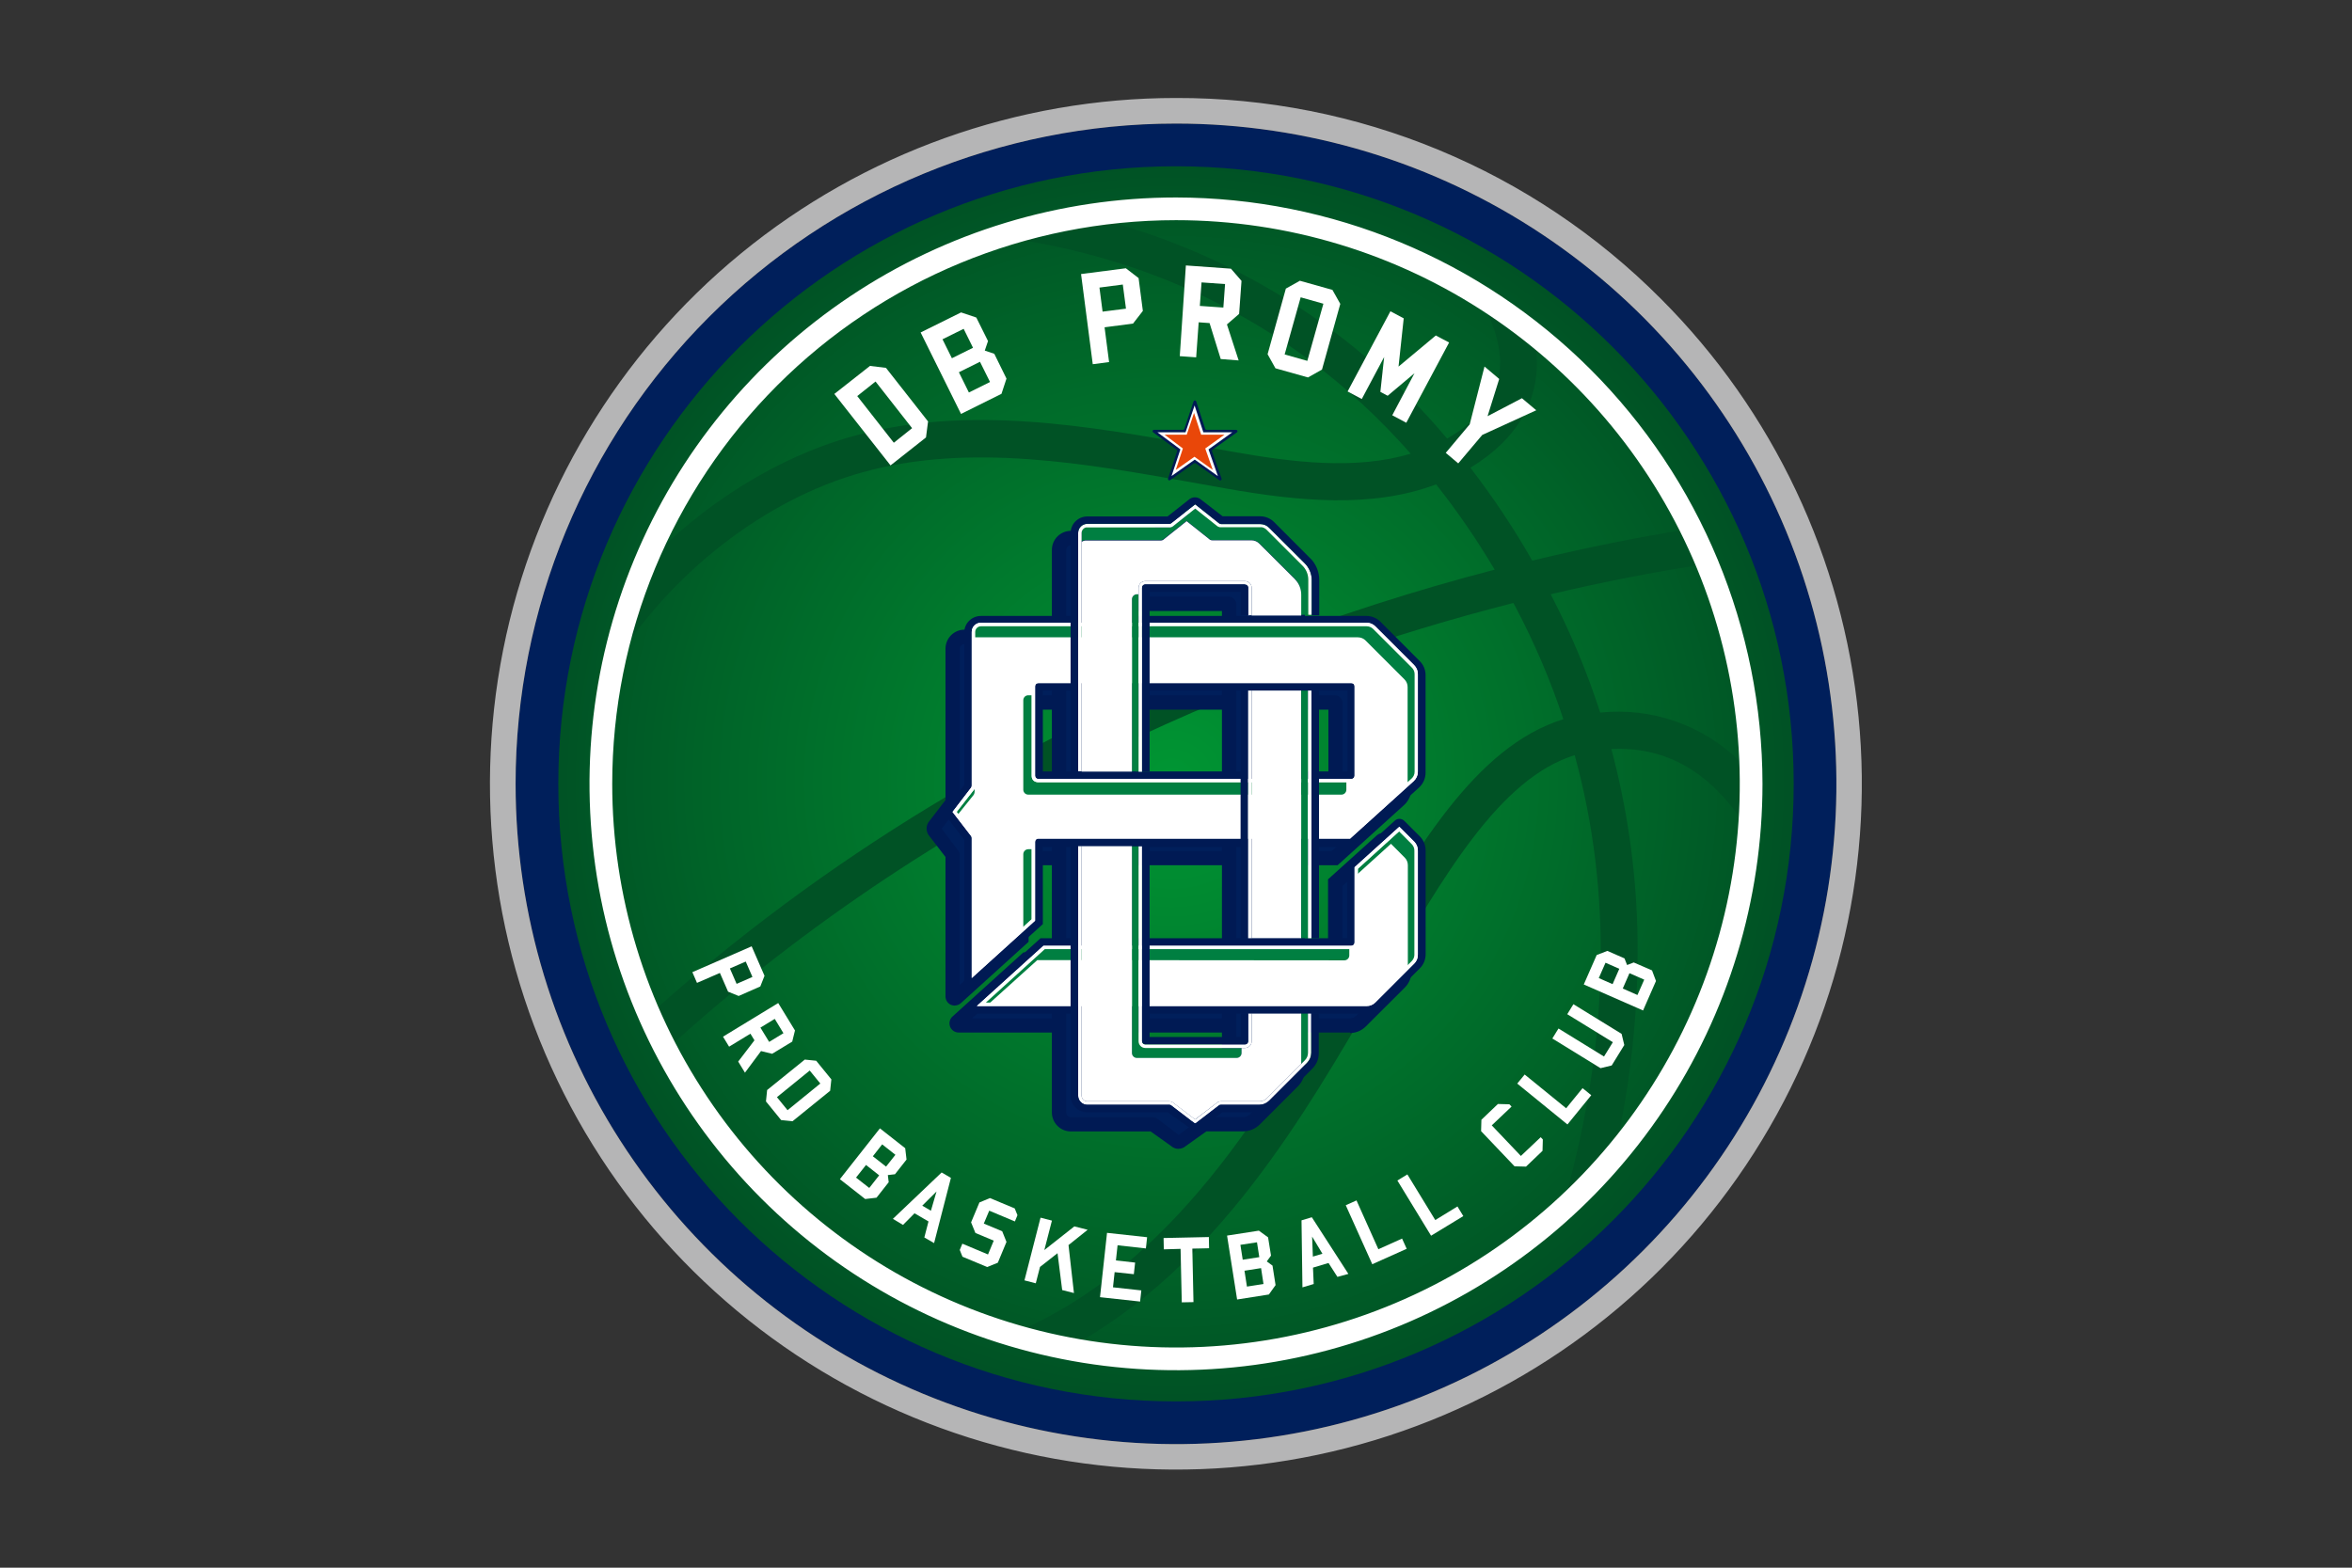 <svg width="120" height="80" viewBox="0 0 120 80" fill="none" xmlns="http://www.w3.org/2000/svg">
<rect x="0" y="0" width="120" height="80" fill="#333333" stroke="none"/>
<g clip-path="url(#clip0_385_1525)">
<path d="M26.306 40C26.306 33.336 28.282 26.821 31.984 21.28C35.687 15.739 40.949 11.421 47.106 8.87C53.263 6.32 60.037 5.653 66.573 6.953C73.109 8.253 79.113 11.462 83.825 16.174C88.538 20.887 91.747 26.89 93.047 33.426C94.347 39.963 93.68 46.737 91.129 52.894C88.579 59.051 84.26 64.313 78.719 68.016C73.178 71.718 66.664 73.694 60 73.694C51.064 73.694 42.493 70.144 36.175 63.825C29.856 57.507 26.306 48.936 26.306 40Z" fill="#001F5B"/>
<path d="M60 6.306C66.664 6.306 73.178 8.282 78.719 11.984C84.26 15.687 88.579 20.949 91.129 27.106C93.68 33.263 94.347 40.038 93.047 46.574C91.747 53.11 88.537 59.113 83.825 63.825C79.113 68.538 73.109 71.747 66.573 73.047C60.037 74.347 53.262 73.68 47.106 71.129C40.949 68.579 35.686 64.261 31.984 58.72C28.282 53.179 26.306 46.664 26.306 40C26.306 31.064 29.855 22.494 36.174 16.175C42.493 9.856 51.064 6.306 60 6.306ZM60 5C51.903 4.999 44.057 7.805 37.797 12.94C31.538 18.075 27.252 25.222 25.671 33.162C24.09 41.103 25.311 49.346 29.126 56.487C32.941 63.628 39.114 69.226 46.593 72.326C54.072 75.427 62.395 75.838 70.144 73.49C77.892 71.142 84.587 66.18 89.087 59.449C93.587 52.719 95.615 44.636 94.824 36.578C94.033 28.521 90.473 20.987 84.75 15.259C81.508 11.998 77.651 9.411 73.403 7.65C69.154 5.889 64.599 4.988 60 5Z" fill="#B5B5B6"/>
<path d="M60 71.515C77.405 71.515 91.515 57.405 91.515 40C91.515 22.595 77.405 8.485 60 8.485C42.595 8.485 28.485 22.595 28.485 40C28.485 57.405 42.595 71.515 60 71.515Z" fill="url(#paint0_radial_385_1525)"/>
<path d="M88.736 38.822C87.806 37.917 86.689 37.228 85.464 36.803C84.238 36.378 82.934 36.228 81.644 36.363C80.972 34.283 80.127 32.263 79.117 30.325C81.964 29.654 84.464 29.187 86.507 28.864C86.251 28.259 85.976 27.663 85.68 27.076C83.653 27.412 81.106 27.9 78.178 28.609C77.234 26.96 76.179 25.376 75.022 23.868C75.296 23.702 75.56 23.523 75.815 23.33C77.267 22.242 78.66 20.486 78.377 17.846C77.582 17.174 76.752 16.545 75.89 15.962C77.043 18.471 76.657 20.336 74.69 21.816C74.416 22.022 74.129 22.21 73.832 22.379C69.275 16.955 63.16 13.065 56.316 11.237C54.714 11.416 53.129 11.728 51.578 12.169C57.709 13.062 65.487 15.788 71.975 23.15C69.14 24.005 65.888 23.579 62.938 23.06L61.427 22.792C55.52 21.729 49.389 20.632 43.523 22.258C39.649 23.33 35.853 25.724 32.841 28.88C32.141 30.546 31.601 32.275 31.227 34.044C34.165 29.265 39.027 25.469 44.03 24.095C49.48 22.587 55.383 23.644 61.094 24.667L62.608 24.938C66.264 25.581 70.023 25.945 73.272 24.717C74.362 26.1 75.361 27.554 76.26 29.069C72.191 30.129 68.186 31.417 64.262 32.927C52.38 37.504 41.894 43.868 33.061 51.854C33.329 52.458 33.618 53.051 33.922 53.633C48.634 40.168 65.416 33.776 77.214 30.77L77.317 30.962C78.291 32.803 79.11 34.721 79.763 36.699C75.246 38.116 72.212 43.364 68.752 49.355C64.614 56.505 59.928 64.588 51.634 68.08C52.603 68.359 53.585 68.587 54.578 68.764C62.08 64.657 66.473 57.077 70.393 50.303C73.66 44.66 76.511 39.733 80.341 38.536C82.26 45.518 82.107 53.067 79.875 61.078C80.829 60.161 81.719 59.179 82.54 58.141C83.293 54.589 83.628 50.961 83.537 47.331C83.45 44.255 83.006 41.199 82.213 38.225C84.834 38.094 86.985 39.232 88.742 41.676C88.77 41.163 88.782 40.647 88.782 40.121C88.782 39.683 88.782 39.248 88.751 38.816" fill="#005225"/>
<path d="M47.244 22.323L45.435 23.75L42.568 20.103L44.387 18.673L45.202 18.772L47.35 21.508L47.244 22.323ZM44.67 19.469L43.737 20.212L45.603 22.593L46.535 21.85L44.67 19.469Z" fill="white"/>
<path d="M51.096 20.097L49.032 21.123L46.971 16.966L49.035 15.943L49.812 16.204L50.409 17.404L50.244 17.89L50.729 18.054L51.351 19.32L51.096 20.097ZM49.166 16.78L48.087 17.314L48.566 18.281L49.644 17.747L49.166 16.78ZM49.999 18.462L48.923 18.996L49.433 20.029L50.512 19.494L49.999 18.462Z" fill="white"/>
<path d="M57.808 16.512L56.356 16.702L56.586 18.477L55.753 18.586L55.156 13.985L57.441 13.69L58.091 14.19L58.309 15.866L57.808 16.512ZM57.286 14.52L56.095 14.675L56.254 15.903L57.448 15.751L57.286 14.52Z" fill="white"/>
<path d="M62.282 18.322L61.713 16.487L61.157 16.447L61.029 18.235L60.193 18.175L60.504 13.546L62.804 13.711L63.342 14.333L63.221 16.018L62.599 16.556L63.196 18.393L62.282 18.322ZM62.503 14.495L61.303 14.411L61.216 15.611L62.416 15.695L62.503 14.495Z" fill="white"/>
<path d="M66.734 19.261L65.074 18.794L64.673 18.076L65.605 14.728L66.32 14.327L67.981 14.793L68.382 15.508L67.449 18.859L66.734 19.261ZM67.52 15.499L66.361 15.172L65.543 18.088L66.7 18.415L67.52 15.499Z" fill="white"/>
<path d="M71.749 21.574L71.034 21.191L72.168 19.046L70.8 20.196L70.427 19.997L70.62 18.219L69.479 20.361L68.755 19.976L70.94 15.884L71.618 16.245L71.354 18.707L73.256 17.119L73.934 17.479L71.749 21.574Z" fill="white"/>
<path d="M75.625 22.195L74.4 23.647L73.763 23.109L74.985 21.654L75.74 18.704L76.49 19.338L75.896 21.238L77.649 20.321L78.38 20.936L75.625 22.195Z" fill="white"/>
<path d="M37.147 50.605L36.73 49.65L35.561 50.157L35.325 49.61L38.35 48.291L39.006 49.796L38.791 50.34L37.687 50.825L37.147 50.605ZM38.39 49.855L38.048 49.069L37.24 49.42L37.582 50.207L38.39 49.855Z" fill="white"/>
<path d="M37.663 54.173L38.493 53.088L38.287 52.75L37.199 53.412L36.888 52.902L39.705 51.186L40.56 52.585L40.42 53.154L39.394 53.776L38.828 53.636L38.008 54.739L37.663 54.173ZM39.972 52.725L39.528 51.994L38.797 52.439L39.242 53.169L39.972 52.725Z" fill="white"/>
<path d="M39.854 57.158L39.08 56.207L39.139 55.625L41.061 54.071L41.642 54.13L42.416 55.081L42.354 55.663L40.436 57.217L39.854 57.158ZM41.853 55.293L41.312 54.63L39.64 55.989L40.181 56.654L41.853 55.293Z" fill="white"/>
<path d="M44.142 61.187L42.851 60.174L44.894 57.581L46.184 58.594L46.252 59.173L45.662 59.922L45.298 59.965L45.342 60.329L44.72 61.119L44.142 61.187ZM44.856 59.978L44.185 59.449L43.675 60.093L44.35 60.621L44.856 59.978ZM45.684 58.93L45.009 58.398L44.533 59.005L45.208 59.533L45.684 58.93Z" fill="white"/>
<path d="M47.16 63.149L47.372 62.331L46.66 61.915L46.072 62.508L45.556 62.198L48.043 59.832L48.516 60.108L47.658 63.435L47.16 63.149ZM47.782 60.802L47.054 61.526L47.496 61.784L47.782 60.802Z" fill="white"/>
<path d="M50.369 64.657L49.106 64.131L48.967 63.786L49.1 63.466L50.409 64.016L50.701 63.311L49.766 62.919L49.545 62.378L49.971 61.361L50.508 61.138L51.771 61.666L51.911 62.011L51.78 62.331L50.471 61.781L50.194 62.44L51.133 62.832L51.351 63.376L50.91 64.436L50.369 64.657Z" fill="white"/>
<path d="M54.193 65.832L53.956 63.951L53.061 64.653L52.846 65.487L52.268 65.338L53.089 62.138L53.67 62.288L53.282 63.792L54.814 62.583L55.492 62.757L54.516 63.537L54.793 65.984L54.193 65.832Z" fill="white"/>
<path d="M56.123 66.196L56.481 62.913L58.526 63.136L58.464 63.709L57.019 63.547L56.935 64.321L57.914 64.43L57.849 65.023L56.869 64.918L56.785 65.692L58.231 65.85L58.169 66.419L56.123 66.196Z" fill="white"/>
<path d="M61.688 63.699L60.833 63.718L60.892 66.448L60.295 66.46L60.233 63.73L59.378 63.755L59.366 63.177L61.676 63.127L61.688 63.699Z" fill="white"/>
<path d="M64.738 66.059L63.118 66.314L62.605 63.053L64.228 62.801L64.698 63.143L64.847 64.075L64.632 64.371L64.924 64.585L65.08 65.58L64.738 66.059ZM64.132 63.395L63.286 63.525L63.404 64.284L64.25 64.153L64.132 63.395ZM64.34 64.713L63.494 64.846L63.619 65.655L64.464 65.524L64.34 64.713Z" fill="white"/>
<path d="M68.236 65.16L67.782 64.451L66.989 64.688L67.026 65.524L66.451 65.695L66.404 62.275L66.93 62.117L68.795 65.008L68.236 65.16ZM66.945 63.105L66.983 64.125L67.471 63.979L66.945 63.105Z" fill="white"/>
<path d="M70.014 64.514L68.661 61.504L69.209 61.258L70.325 63.749L71.534 63.205L71.77 63.727L70.014 64.514Z" fill="white"/>
<path d="M73.014 63.059L71.295 60.242L71.805 59.931L73.228 62.26L74.36 61.566L74.659 62.058L73.014 63.059Z" fill="white"/>
<path d="M78.7 58.728L77.858 59.533L77.273 59.518L75.566 57.724L75.582 57.142L76.424 56.337L77.009 56.353L77.121 56.468L76.11 57.428L77.596 58.989L78.607 58.032L78.716 58.147L78.7 58.728Z" fill="white"/>
<path d="M79.972 57.382L77.41 55.296L77.789 54.833L79.906 56.555L80.743 55.529L81.187 55.889L79.972 57.382Z" fill="white"/>
<path d="M82.872 53.328L82.229 54.372L81.66 54.509L79.201 52.995L79.515 52.485L81.837 53.915L82.288 53.185L79.962 51.755L80.276 51.245L82.735 52.759L82.872 53.328Z" fill="white"/>
<path d="M84.489 50.06L83.83 51.565L80.805 50.238L81.464 48.736L82.008 48.525L82.882 48.907L83.015 49.246L83.354 49.115L84.287 49.52L84.489 50.06ZM81.915 49.128L81.57 49.911L82.275 50.222L82.617 49.439L81.915 49.128ZM83.136 49.663L82.794 50.446L83.544 50.776L83.889 49.992L83.136 49.663Z" fill="white"/>
<path d="M60 11.236C65.689 11.236 71.25 12.924 75.98 16.084C80.71 19.245 84.397 23.737 86.574 28.993C88.751 34.249 89.321 40.032 88.211 45.612C87.101 51.191 84.362 56.316 80.339 60.339C76.316 64.362 71.191 67.101 65.612 68.211C60.032 69.321 54.248 68.751 48.993 66.574C43.737 64.397 39.245 60.71 36.084 55.98C32.923 51.25 31.236 45.689 31.236 40C31.236 32.371 34.267 25.055 39.661 19.661C45.055 14.267 52.371 11.236 60 11.236ZM60 10.077C54.082 10.077 48.296 11.832 43.376 15.12C38.455 18.408 34.619 23.081 32.355 28.549C30.09 34.017 29.497 40.033 30.652 45.838C31.806 51.642 34.656 56.974 38.841 61.159C43.026 65.344 48.358 68.194 54.162 69.348C59.967 70.503 65.983 69.91 71.451 67.645C76.919 65.381 81.592 61.545 84.88 56.624C88.168 51.704 89.923 45.918 89.923 40C89.914 32.067 86.759 24.461 81.149 18.851C75.539 13.242 67.933 10.086 60 10.077Z" fill="white"/>
<path d="M68.882 32.483H49.212C49.047 32.483 48.889 32.548 48.773 32.665C48.656 32.782 48.59 32.94 48.59 33.105V40.948L47.701 42.105C47.678 42.128 47.659 42.156 47.646 42.187C47.633 42.217 47.627 42.25 47.627 42.284C47.627 42.317 47.633 42.35 47.646 42.38C47.659 42.411 47.678 42.439 47.701 42.462L48.59 43.619V50.85C48.591 50.874 48.598 50.898 48.612 50.918C48.625 50.938 48.644 50.954 48.666 50.964C48.688 50.974 48.713 50.977 48.737 50.974C48.761 50.97 48.783 50.959 48.802 50.943L52.147 47.915V43.815H68.121L71.413 40.833C71.496 40.758 71.563 40.666 71.608 40.563C71.654 40.46 71.677 40.349 71.677 40.236V35.262C71.677 35.049 71.592 34.844 71.441 34.693L69.46 32.713C69.309 32.562 69.105 32.477 68.891 32.477M68.121 40.448H52.138V35.875H68.111L68.121 40.448Z" fill="#007F41"/>
<path d="M48.705 51.316C48.64 51.316 48.575 51.303 48.516 51.276C48.433 51.239 48.363 51.178 48.314 51.102C48.265 51.026 48.239 50.938 48.239 50.847V43.731L47.431 42.683C47.33 42.574 47.275 42.43 47.275 42.282C47.275 42.133 47.33 41.99 47.431 41.881L48.239 40.83V33.105C48.239 32.846 48.342 32.599 48.524 32.416C48.706 32.234 48.954 32.131 49.212 32.131H68.882C69.033 32.13 69.182 32.16 69.322 32.217C69.461 32.275 69.588 32.36 69.694 32.467L71.674 34.447C71.781 34.554 71.866 34.68 71.924 34.819C71.983 34.959 72.013 35.108 72.013 35.259V40.233C72.013 40.394 71.979 40.553 71.913 40.699C71.848 40.846 71.753 40.977 71.633 41.085L68.245 44.154H52.48V48.061L49.023 51.192C48.937 51.269 48.827 51.312 48.712 51.313M47.993 42.279L48.926 43.494V50.359L51.792 47.76V43.469H67.981L71.173 40.578C71.221 40.535 71.26 40.482 71.286 40.423C71.312 40.364 71.326 40.301 71.326 40.236V35.262C71.325 35.139 71.276 35.022 71.189 34.936L69.209 32.955C69.121 32.87 69.004 32.823 68.882 32.822H49.212C49.175 32.822 49.137 32.829 49.103 32.843C49.068 32.858 49.036 32.879 49.01 32.905C48.983 32.932 48.962 32.963 48.948 32.998C48.934 33.033 48.926 33.07 48.926 33.108V41.063L47.993 42.279ZM68.462 40.783H51.799V35.529H68.462V40.783ZM52.486 40.096H67.775V36.213H52.48L52.486 40.096Z" fill="#001A54"/>
<path d="M48.833 43.616C48.834 43.583 48.827 43.55 48.814 43.519C48.801 43.489 48.782 43.461 48.758 43.438L47.869 42.282L48.758 41.125C48.782 41.102 48.801 41.074 48.814 41.043C48.827 41.012 48.833 40.979 48.833 40.945V33.104C48.833 33.004 48.872 32.908 48.943 32.837C49.013 32.766 49.109 32.726 49.209 32.725H68.882C69.029 32.726 69.169 32.784 69.274 32.887L71.254 34.87C71.306 34.921 71.347 34.982 71.375 35.05C71.403 35.117 71.417 35.189 71.416 35.262V40.236C71.416 40.313 71.401 40.39 71.37 40.461C71.339 40.531 71.293 40.595 71.236 40.647L68.015 43.563H52.138C52.071 43.563 52.007 43.589 51.959 43.636C51.912 43.684 51.886 43.748 51.886 43.815V47.8L48.833 50.564V43.616ZM52.138 35.623C52.071 35.623 52.007 35.649 51.959 35.696C51.912 35.744 51.886 35.808 51.886 35.874V40.441C51.886 40.508 51.912 40.572 51.959 40.62C52.007 40.667 52.071 40.693 52.138 40.693H68.111C68.178 40.693 68.242 40.667 68.289 40.62C68.336 40.572 68.363 40.508 68.363 40.441V35.874C68.363 35.808 68.336 35.744 68.289 35.696C68.242 35.649 68.178 35.623 68.111 35.623H52.138Z" fill="#001F5B"/>
<path d="M48.696 50.875V43.616C48.696 43.601 48.693 43.586 48.687 43.572C48.681 43.558 48.673 43.545 48.662 43.535L47.707 42.291L48.674 41.048C48.685 41.037 48.694 41.025 48.7 41.011C48.706 40.997 48.709 40.982 48.709 40.967V33.105C48.709 32.968 48.763 32.836 48.86 32.739C48.956 32.643 49.088 32.588 49.225 32.588H68.895C69.075 32.591 69.247 32.665 69.373 32.794L71.354 34.774C71.418 34.838 71.469 34.914 71.504 34.998C71.538 35.082 71.556 35.171 71.556 35.262V40.236C71.556 40.333 71.536 40.429 71.497 40.517C71.458 40.605 71.401 40.685 71.329 40.749L68.071 43.7H52.138C52.122 43.699 52.107 43.702 52.093 43.708C52.079 43.713 52.066 43.722 52.055 43.732C52.044 43.743 52.036 43.756 52.031 43.77C52.025 43.784 52.022 43.799 52.023 43.815V47.856L48.696 50.875ZM48.855 43.364C48.923 43.436 48.961 43.532 48.96 43.631V50.269L51.74 47.757V43.815C51.74 43.711 51.781 43.612 51.853 43.539C51.926 43.465 52.025 43.424 52.128 43.423H67.953L71.133 40.547C71.176 40.508 71.21 40.46 71.234 40.406C71.257 40.352 71.27 40.295 71.27 40.236V35.262C71.27 35.152 71.226 35.047 71.148 34.97L69.168 32.989C69.13 32.95 69.084 32.919 69.033 32.897C68.982 32.876 68.928 32.865 68.873 32.865H49.212C49.148 32.865 49.086 32.891 49.041 32.936C48.995 32.982 48.97 33.043 48.97 33.108V40.951C48.97 41.052 48.932 41.148 48.864 41.222L48.043 42.288L48.855 43.364ZM68.102 40.846H52.138C52.035 40.846 51.936 40.805 51.863 40.732C51.79 40.659 51.749 40.56 51.749 40.457V35.874C51.749 35.771 51.79 35.673 51.863 35.6C51.936 35.527 52.035 35.486 52.138 35.486H68.111C68.215 35.486 68.314 35.527 68.387 35.599C68.46 35.672 68.502 35.771 68.503 35.874V40.441C68.502 40.545 68.46 40.644 68.387 40.716C68.314 40.789 68.215 40.83 68.111 40.83M52.138 35.76C52.107 35.76 52.078 35.772 52.056 35.793C52.035 35.815 52.023 35.844 52.023 35.874V40.441C52.023 40.472 52.035 40.501 52.056 40.523C52.078 40.544 52.107 40.556 52.138 40.556H68.111C68.142 40.556 68.171 40.544 68.192 40.523C68.214 40.501 68.226 40.472 68.226 40.441V35.874C68.226 35.844 68.214 35.815 68.192 35.793C68.171 35.772 68.142 35.76 68.111 35.76H52.138Z" fill="#001A54"/>
<path d="M68.111 45.04V48.96H52.34L48.824 52.137C48.805 52.154 48.792 52.177 48.786 52.202C48.781 52.226 48.782 52.252 48.791 52.276C48.8 52.3 48.816 52.32 48.837 52.335C48.858 52.349 48.882 52.357 48.907 52.358H68.882C69.096 52.357 69.3 52.272 69.451 52.122L71.431 50.141C71.507 50.066 71.566 49.977 71.606 49.879C71.647 49.781 71.668 49.675 71.668 49.569V44.259C71.668 44.046 71.582 43.841 71.431 43.69L70.648 42.907C70.625 42.884 70.594 42.871 70.561 42.871C70.528 42.871 70.497 42.884 70.474 42.907L68.111 45.04Z" fill="#007F41"/>
<path d="M68.882 52.691H48.907C48.813 52.69 48.721 52.66 48.643 52.606C48.566 52.552 48.506 52.476 48.473 52.388C48.439 52.3 48.433 52.203 48.455 52.111C48.477 52.019 48.526 51.936 48.597 51.873L52.212 48.602H67.757V44.872L70.244 42.63C70.333 42.549 70.45 42.506 70.57 42.509C70.691 42.512 70.805 42.561 70.891 42.646L71.674 43.432C71.781 43.538 71.866 43.665 71.924 43.804C71.983 43.943 72.013 44.093 72.013 44.244V49.582C72.013 49.733 71.983 49.883 71.925 50.023C71.867 50.163 71.781 50.289 71.674 50.396L69.684 52.38C69.578 52.487 69.452 52.572 69.312 52.629C69.173 52.687 69.024 52.716 68.873 52.715M49.476 52.013H68.885C68.946 52.013 69.006 52.002 69.062 51.979C69.118 51.956 69.169 51.922 69.212 51.879L71.192 49.899C71.279 49.811 71.329 49.693 71.329 49.569V44.259C71.328 44.136 71.279 44.019 71.192 43.933L70.57 43.295L68.475 45.192V49.299H52.473L49.476 52.013Z" fill="#001A54"/>
<path d="M49.234 52.106L52.436 49.206H68.111C68.178 49.206 68.242 49.179 68.289 49.132C68.336 49.084 68.363 49.02 68.363 48.954V45.151L70.555 43.168L71.254 43.867C71.306 43.919 71.347 43.98 71.374 44.047C71.402 44.114 71.416 44.187 71.416 44.259V49.582C71.417 49.654 71.403 49.727 71.375 49.794C71.347 49.861 71.306 49.922 71.254 49.973L69.274 51.954C69.223 52.006 69.162 52.047 69.095 52.076C69.027 52.104 68.955 52.118 68.882 52.118L49.234 52.106Z" fill="#001F5B"/>
<path d="M68.882 52.243H48.88L52.383 49.069H68.111C68.142 49.069 68.171 49.056 68.192 49.035C68.214 49.013 68.226 48.984 68.226 48.954V45.089L70.558 42.978L71.351 43.771C71.415 43.835 71.466 43.911 71.5 43.995C71.535 44.079 71.553 44.169 71.553 44.259V49.582C71.553 49.672 71.535 49.762 71.5 49.846C71.466 49.93 71.415 50.006 71.351 50.07L69.373 52.041C69.309 52.105 69.233 52.156 69.15 52.191C69.066 52.225 68.976 52.243 68.885 52.243M49.594 51.966H68.885C68.94 51.967 68.995 51.956 69.045 51.936C69.096 51.915 69.142 51.884 69.181 51.845L71.161 49.864C71.239 49.787 71.282 49.682 71.282 49.572V44.259C71.282 44.15 71.239 44.044 71.161 43.967L70.539 43.345L68.493 45.211V48.941C68.493 49.044 68.451 49.143 68.378 49.216C68.304 49.289 68.205 49.33 68.102 49.33H52.489L49.594 51.966Z" fill="#001A54"/>
<path d="M64.023 27.667C63.872 27.516 63.667 27.431 63.454 27.431H61.458L60.317 26.529C60.294 26.506 60.266 26.487 60.235 26.474C60.205 26.461 60.172 26.455 60.138 26.455C60.105 26.455 60.072 26.461 60.041 26.474C60.011 26.487 59.983 26.506 59.96 26.529L58.819 27.431H54.64C54.475 27.431 54.317 27.496 54.201 27.613C54.084 27.729 54.019 27.887 54.019 28.052V56.757C54.019 56.922 54.084 57.08 54.201 57.197C54.317 57.313 54.475 57.379 54.64 57.379H58.819L59.96 58.196C60.008 58.242 60.072 58.268 60.138 58.268C60.205 58.268 60.269 58.242 60.317 58.196L61.458 57.379H63.423C63.538 57.379 63.653 57.357 63.76 57.312C63.867 57.268 63.964 57.203 64.045 57.121L65.981 55.187C66.145 55.021 66.238 54.798 66.24 54.565V30.449C66.24 30.27 66.205 30.093 66.137 29.928C66.068 29.762 65.968 29.612 65.842 29.486L64.023 27.667ZM62.683 53.993H57.597V30.835H62.683V53.993Z" fill="#007F41"/>
<path d="M60.137 58.629C59.991 58.629 59.85 58.575 59.742 58.476L58.707 57.739H54.637C54.38 57.739 54.133 57.636 53.951 57.453C53.769 57.271 53.667 57.024 53.667 56.766V28.062C53.667 27.804 53.769 27.557 53.951 27.375C54.133 27.192 54.38 27.09 54.637 27.089H58.697L59.736 26.265C59.848 26.169 59.991 26.117 60.138 26.117C60.286 26.117 60.428 26.169 60.541 26.265L61.579 27.086H63.445C63.595 27.085 63.745 27.115 63.884 27.173C64.023 27.23 64.15 27.315 64.256 27.421L66.075 29.24C66.234 29.398 66.361 29.586 66.447 29.793C66.533 30 66.576 30.222 66.575 30.446V54.575C66.576 54.736 66.544 54.895 66.482 55.044C66.42 55.193 66.329 55.328 66.215 55.442L64.281 57.376C64.167 57.49 64.032 57.581 63.883 57.643C63.734 57.705 63.575 57.736 63.414 57.736H61.548L60.513 58.473C60.404 58.572 60.262 58.627 60.115 58.625M54.637 27.776C54.561 27.776 54.489 27.806 54.435 27.86C54.381 27.913 54.351 27.986 54.351 28.062V56.766C54.351 56.804 54.358 56.841 54.373 56.876C54.387 56.91 54.408 56.942 54.435 56.968C54.462 56.995 54.493 57.016 54.528 57.031C54.562 57.045 54.6 57.052 54.637 57.052H58.927L60.137 57.917L61.349 57.052H63.423C63.493 57.053 63.563 57.039 63.629 57.012C63.694 56.984 63.753 56.944 63.802 56.894L65.739 54.957C65.79 54.908 65.83 54.849 65.857 54.783C65.884 54.718 65.898 54.648 65.898 54.578V30.45C65.897 30.315 65.868 30.181 65.815 30.057C65.762 29.933 65.684 29.822 65.587 29.728L63.777 27.91C63.734 27.867 63.684 27.833 63.627 27.81C63.572 27.787 63.511 27.775 63.451 27.776H61.337L60.134 26.825L58.934 27.776H54.637ZM63.031 54.335H57.249V30.49H63.025L63.031 54.335ZM57.942 53.648H62.344V31.18H57.939L57.942 53.648Z" fill="#001A54"/>
<path d="M58.996 57.217C58.948 57.171 58.885 57.145 58.819 57.145H54.637C54.537 57.145 54.441 57.104 54.371 57.033C54.3 56.962 54.261 56.866 54.261 56.766V28.062C54.261 27.962 54.301 27.866 54.371 27.796C54.442 27.725 54.537 27.686 54.637 27.686H58.819C58.852 27.685 58.886 27.678 58.917 27.665C58.948 27.652 58.976 27.632 58.999 27.608L60.14 26.703L61.278 27.608C61.301 27.633 61.329 27.652 61.36 27.666C61.391 27.679 61.424 27.686 61.458 27.686H63.466C63.539 27.685 63.611 27.699 63.679 27.727C63.746 27.754 63.807 27.795 63.858 27.847L65.677 29.663C65.88 29.874 65.992 30.156 65.988 30.449V54.578C65.988 54.66 65.972 54.742 65.941 54.818C65.909 54.895 65.863 54.964 65.804 55.022L63.867 56.959C63.809 57.018 63.74 57.065 63.664 57.097C63.588 57.129 63.506 57.145 63.423 57.145H61.458C61.392 57.145 61.328 57.171 61.281 57.217L60.137 58.094L58.996 57.217ZM57.597 30.583C57.53 30.583 57.466 30.61 57.419 30.657C57.371 30.704 57.345 30.768 57.345 30.835V53.993C57.345 54.06 57.371 54.124 57.419 54.171C57.466 54.218 57.53 54.245 57.597 54.245H62.683C62.75 54.245 62.814 54.218 62.861 54.171C62.908 54.124 62.935 54.06 62.935 53.993V30.835C62.935 30.768 62.908 30.704 62.861 30.657C62.814 30.61 62.75 30.583 62.683 30.583H57.597Z" fill="#001F5B"/>
<path d="M60.183 58.23H60.137C60.09 58.23 60.09 58.23 58.912 57.326C58.89 57.305 58.861 57.294 58.831 57.295H54.637C54.501 57.294 54.37 57.239 54.274 57.142C54.178 57.046 54.124 56.915 54.124 56.779V28.062C54.124 27.925 54.178 27.795 54.274 27.698C54.37 27.601 54.501 27.547 54.637 27.546H58.819C58.849 27.545 58.878 27.533 58.899 27.512L60.127 26.541L61.371 27.524C61.382 27.535 61.394 27.543 61.408 27.549C61.422 27.555 61.437 27.558 61.452 27.558H63.466C63.557 27.558 63.647 27.576 63.731 27.61C63.814 27.645 63.891 27.696 63.955 27.76L65.773 29.579C65.889 29.695 65.981 29.832 66.043 29.984C66.106 30.136 66.138 30.298 66.137 30.462V54.59C66.138 54.691 66.118 54.791 66.08 54.885C66.041 54.978 65.985 55.063 65.913 55.134L63.967 57.043C63.896 57.115 63.811 57.172 63.718 57.211C63.624 57.25 63.524 57.27 63.423 57.27H61.458C61.443 57.269 61.428 57.272 61.414 57.277C61.401 57.282 61.388 57.291 61.377 57.301L60.183 58.23ZM59.086 57.114L60.137 57.92L61.191 57.114C61.226 57.08 61.268 57.052 61.313 57.033C61.359 57.015 61.408 57.005 61.458 57.006H63.423C63.487 57.006 63.552 56.994 63.611 56.969C63.671 56.944 63.725 56.908 63.771 56.863L65.708 54.926C65.754 54.88 65.79 54.826 65.815 54.766C65.839 54.706 65.852 54.642 65.851 54.578V30.449C65.852 30.322 65.827 30.195 65.778 30.077C65.729 29.959 65.656 29.852 65.565 29.762L63.749 27.944C63.708 27.903 63.66 27.872 63.606 27.851C63.553 27.83 63.496 27.82 63.438 27.822H61.443C61.341 27.822 61.244 27.782 61.172 27.71L60.14 26.887L59.089 27.717C59.017 27.788 58.92 27.828 58.819 27.829H54.637C54.574 27.829 54.513 27.854 54.468 27.899C54.423 27.944 54.398 28.005 54.398 28.068V56.772C54.398 56.836 54.423 56.897 54.468 56.942C54.513 56.987 54.574 57.012 54.637 57.012H58.819C58.918 57.012 59.014 57.051 59.086 57.121M62.683 54.388H57.597C57.493 54.388 57.394 54.347 57.321 54.274C57.248 54.202 57.206 54.103 57.205 53.999V30.835C57.206 30.732 57.248 30.633 57.321 30.56C57.394 30.487 57.493 30.446 57.597 30.446H62.683C62.786 30.446 62.886 30.487 62.959 30.56C63.032 30.633 63.074 30.732 63.075 30.835V53.993C63.074 54.096 63.032 54.195 62.959 54.268C62.886 54.341 62.786 54.382 62.683 54.382M57.597 30.72C57.566 30.72 57.537 30.732 57.516 30.754C57.494 30.775 57.482 30.804 57.482 30.835V53.993C57.482 54.024 57.494 54.053 57.516 54.074C57.537 54.096 57.566 54.108 57.597 54.108H62.683C62.714 54.108 62.743 54.096 62.764 54.074C62.786 54.053 62.798 54.024 62.798 53.993V30.835C62.798 30.804 62.786 30.775 62.764 30.754C62.743 30.732 62.714 30.72 62.683 30.72H57.597Z" fill="#001A54"/>
<path d="M69.718 31.615H50.045C49.88 31.615 49.722 31.681 49.606 31.797C49.489 31.914 49.423 32.072 49.423 32.237V40.081L48.544 41.247C48.52 41.27 48.501 41.298 48.489 41.328C48.476 41.359 48.469 41.392 48.469 41.425C48.469 41.459 48.476 41.492 48.489 41.522C48.501 41.553 48.52 41.581 48.544 41.604L49.433 42.761V49.992C49.432 50.016 49.439 50.04 49.452 50.06C49.465 50.081 49.484 50.097 49.506 50.107C49.529 50.117 49.553 50.12 49.577 50.116C49.601 50.112 49.623 50.102 49.641 50.085L52.989 47.057V42.96H68.963L72.255 39.981C72.338 39.905 72.405 39.812 72.45 39.709C72.496 39.606 72.519 39.494 72.519 39.381V34.407C72.52 34.301 72.499 34.196 72.458 34.097C72.418 33.999 72.358 33.91 72.283 33.835L70.287 31.861C70.136 31.711 69.932 31.626 69.718 31.625M68.947 39.596H52.974V35.02H68.947V39.596Z" fill="#008F43"/>
<path d="M49.542 50.34C49.494 50.34 49.446 50.331 49.402 50.312C49.341 50.286 49.289 50.242 49.252 50.187C49.215 50.132 49.195 50.068 49.194 50.001V42.851L48.357 41.766C48.279 41.681 48.233 41.571 48.23 41.455C48.233 41.339 48.278 41.229 48.357 41.144L49.194 40.056V32.284C49.194 32.058 49.283 31.841 49.443 31.681C49.603 31.522 49.819 31.432 50.045 31.432H69.718C69.854 31.433 69.989 31.46 70.114 31.514C70.239 31.567 70.352 31.645 70.446 31.743L72.423 33.723C72.521 33.817 72.599 33.93 72.653 34.055C72.706 34.18 72.734 34.315 72.734 34.451V39.425C72.734 39.569 72.705 39.711 72.647 39.843C72.589 39.974 72.504 40.093 72.398 40.19L69.044 43.224H53.207V47.157L49.787 50.25C49.723 50.308 49.64 50.34 49.554 50.34M50.058 31.839C49.95 31.839 49.846 31.882 49.77 31.958C49.693 32.035 49.651 32.138 49.651 32.246V40.168L48.696 41.411C48.695 41.415 48.694 41.419 48.694 41.422C48.694 41.426 48.695 41.43 48.696 41.433C48.695 41.436 48.694 41.439 48.694 41.443C48.694 41.446 48.695 41.449 48.696 41.452L48.715 41.474L49.647 42.692V49.784L52.756 46.967V42.742H68.87L72.097 39.823C72.157 39.767 72.205 39.7 72.238 39.625C72.272 39.55 72.289 39.469 72.29 39.388V34.413C72.29 34.337 72.275 34.261 72.245 34.19C72.216 34.119 72.173 34.054 72.118 34L70.138 32.02C70.028 31.91 69.88 31.849 69.725 31.849L50.058 31.839ZM69.184 39.81H52.75V34.796H69.171L69.184 39.81ZM53.207 39.366H68.752V35.24H53.207V39.366Z" fill="#001A54"/>
<path d="M49.579 49.908V42.758C49.579 42.736 49.575 42.715 49.567 42.695C49.559 42.676 49.547 42.658 49.532 42.643L48.6 41.433L49.532 40.215C49.563 40.183 49.58 40.14 49.579 40.096V32.246C49.579 32.123 49.628 32.004 49.716 31.917C49.803 31.829 49.922 31.78 50.045 31.78H69.718C69.803 31.779 69.886 31.795 69.965 31.827C70.043 31.859 70.113 31.906 70.172 31.967L72.153 33.947C72.213 34.007 72.26 34.078 72.292 34.157C72.324 34.235 72.34 34.319 72.339 34.404V39.378C72.34 39.468 72.322 39.557 72.286 39.64C72.25 39.722 72.197 39.796 72.131 39.857L68.885 42.792H52.974C52.93 42.792 52.888 42.809 52.857 42.84C52.827 42.871 52.809 42.913 52.809 42.957V46.983L49.579 49.908ZM49.663 42.525C49.723 42.589 49.756 42.673 49.756 42.761V49.51L52.632 46.908V42.96C52.632 42.869 52.668 42.782 52.732 42.718C52.796 42.654 52.883 42.618 52.974 42.618H68.829L72.022 39.727C72.07 39.683 72.109 39.63 72.135 39.57C72.161 39.511 72.175 39.446 72.174 39.381V34.407C72.175 34.346 72.163 34.286 72.141 34.229C72.118 34.172 72.084 34.121 72.041 34.078L70.06 32.097C69.973 32.01 69.854 31.961 69.731 31.96H50.045C49.969 31.96 49.895 31.991 49.841 32.045C49.787 32.099 49.756 32.173 49.756 32.25V40.093C49.757 40.181 49.723 40.266 49.663 40.33L48.817 41.43L49.663 42.525ZM68.938 39.928H52.974C52.883 39.928 52.796 39.892 52.732 39.828C52.668 39.764 52.632 39.677 52.632 39.587V35.02C52.632 34.929 52.668 34.842 52.732 34.778C52.796 34.714 52.883 34.678 52.974 34.678H68.947C68.992 34.678 69.037 34.687 69.078 34.704C69.12 34.721 69.157 34.746 69.189 34.778C69.221 34.809 69.246 34.847 69.263 34.889C69.281 34.93 69.289 34.975 69.289 35.02V39.587C69.289 39.632 69.281 39.676 69.263 39.717C69.246 39.759 69.221 39.797 69.189 39.828C69.157 39.86 69.12 39.885 69.078 39.903C69.037 39.92 68.992 39.928 68.947 39.928M52.974 34.858C52.952 34.858 52.931 34.861 52.911 34.869C52.891 34.877 52.873 34.889 52.858 34.904C52.842 34.919 52.83 34.937 52.822 34.957C52.813 34.977 52.809 34.998 52.809 35.02V39.587C52.809 39.63 52.827 39.672 52.857 39.703C52.888 39.734 52.93 39.751 52.974 39.751H68.947C68.991 39.751 69.033 39.734 69.064 39.703C69.095 39.672 69.112 39.63 69.112 39.587V35.02C69.112 34.998 69.108 34.977 69.1 34.957C69.091 34.937 69.079 34.919 69.064 34.904C69.048 34.889 69.03 34.877 69.01 34.869C68.99 34.861 68.969 34.858 68.947 34.858H52.974Z" fill="white"/>
<path d="M68.947 44.185V48.099H53.176L49.66 51.282C49.641 51.3 49.628 51.322 49.623 51.347C49.617 51.371 49.618 51.397 49.627 51.421C49.636 51.445 49.652 51.465 49.673 51.48C49.694 51.494 49.718 51.502 49.744 51.503H69.718C69.932 51.501 70.136 51.417 70.287 51.267L72.268 49.286C72.419 49.136 72.504 48.931 72.504 48.717V43.407C72.504 43.301 72.483 43.196 72.443 43.098C72.402 43 72.343 42.91 72.268 42.835L71.484 42.052C71.461 42.03 71.43 42.018 71.397 42.018C71.365 42.018 71.334 42.03 71.31 42.052L68.947 44.185Z" fill="#008F43"/>
<path d="M69.718 51.724H49.744C49.673 51.724 49.605 51.702 49.547 51.662C49.489 51.623 49.445 51.566 49.419 51.501C49.394 51.435 49.389 51.363 49.406 51.295C49.422 51.227 49.459 51.165 49.511 51.117L53.089 47.878H68.727V44.085L71.161 41.881C71.226 41.82 71.311 41.786 71.4 41.786C71.489 41.786 71.575 41.82 71.64 41.881L72.426 42.667C72.524 42.762 72.602 42.875 72.655 43C72.709 43.125 72.736 43.259 72.737 43.395V48.705C72.736 48.84 72.708 48.974 72.655 49.099C72.601 49.223 72.524 49.335 72.426 49.429L70.446 51.41C70.352 51.507 70.239 51.585 70.114 51.639C69.989 51.692 69.854 51.72 69.718 51.721M49.992 51.276H69.718C69.795 51.276 69.871 51.262 69.942 51.232C70.013 51.203 70.078 51.16 70.132 51.105L72.112 49.125C72.166 49.071 72.209 49.007 72.239 48.937C72.268 48.866 72.283 48.791 72.283 48.714V43.407C72.284 43.331 72.269 43.255 72.239 43.184C72.21 43.113 72.167 43.048 72.112 42.994L71.391 42.273L69.171 44.297V48.338H53.26L49.992 51.276Z" fill="#001A54"/>
<path d="M49.669 42.761C49.669 42.728 49.662 42.695 49.65 42.665C49.637 42.634 49.618 42.607 49.594 42.584L48.705 41.427L49.594 40.27C49.642 40.222 49.669 40.158 49.669 40.09V32.246C49.669 32.146 49.709 32.05 49.779 31.979C49.85 31.908 49.945 31.868 50.045 31.867H69.718C69.791 31.867 69.864 31.882 69.931 31.91C69.998 31.939 70.059 31.98 70.11 32.032L72.091 34.012C72.142 34.064 72.183 34.125 72.21 34.192C72.238 34.259 72.252 34.331 72.252 34.404V39.378C72.253 39.456 72.237 39.533 72.205 39.605C72.173 39.676 72.127 39.74 72.069 39.792L68.851 42.705H52.974C52.907 42.705 52.843 42.731 52.796 42.779C52.749 42.826 52.722 42.89 52.722 42.957V46.942L49.669 49.706V42.761ZM52.974 34.768C52.907 34.768 52.843 34.794 52.796 34.842C52.749 34.889 52.722 34.953 52.722 35.02V39.587C52.722 39.653 52.749 39.717 52.796 39.765C52.843 39.812 52.907 39.838 52.974 39.838H68.947C69.014 39.838 69.078 39.812 69.126 39.765C69.173 39.717 69.199 39.653 69.199 39.587V35.02C69.199 34.953 69.173 34.889 69.126 34.842C69.078 34.794 69.014 34.768 68.947 34.768H52.974Z" fill="white"/>
<path d="M50.07 51.251L53.272 48.35H68.947C69.014 48.35 69.078 48.324 69.126 48.277C69.173 48.23 69.199 48.165 69.199 48.099V44.297L71.391 42.313L72.091 43.016C72.142 43.067 72.183 43.128 72.21 43.195C72.238 43.263 72.252 43.335 72.252 43.407V48.717C72.251 48.864 72.193 49.005 72.091 49.109L70.11 51.089C70.006 51.192 69.865 51.25 69.718 51.251H50.07Z" fill="white"/>
<path d="M69.718 51.338H49.84L53.238 48.264H68.947C68.991 48.264 69.033 48.246 69.064 48.215C69.095 48.184 69.112 48.142 69.112 48.099V44.256L71.394 42.192L72.153 42.95C72.213 43.011 72.26 43.082 72.292 43.16C72.324 43.239 72.34 43.323 72.339 43.407V48.718C72.341 48.802 72.325 48.886 72.293 48.964C72.261 49.042 72.213 49.112 72.153 49.171L70.172 51.152C70.113 51.212 70.043 51.26 69.965 51.292C69.886 51.324 69.803 51.34 69.718 51.338ZM50.3 51.161H69.718C69.78 51.161 69.841 51.15 69.897 51.126C69.954 51.103 70.005 51.068 70.048 51.024L72.028 49.044C72.111 48.961 72.159 48.85 72.162 48.733V43.407C72.162 43.346 72.151 43.286 72.128 43.229C72.105 43.173 72.071 43.121 72.028 43.078L71.385 42.431L69.289 44.328V48.093C69.289 48.138 69.281 48.182 69.263 48.224C69.246 48.265 69.221 48.303 69.189 48.334C69.157 48.366 69.12 48.391 69.078 48.408C69.037 48.426 68.992 48.435 68.947 48.435H53.306L50.3 51.161Z" fill="white"/>
<path d="M52.644 39.633V35.48H52.461C52.394 35.48 52.33 35.506 52.283 35.553C52.236 35.601 52.209 35.665 52.209 35.732V40.298C52.209 40.365 52.236 40.429 52.283 40.477C52.33 40.524 52.394 40.55 52.461 40.55H68.441C68.507 40.55 68.572 40.524 68.619 40.477C68.666 40.429 68.692 40.365 68.692 40.298V39.894H52.896C52.829 39.894 52.765 39.868 52.718 39.821C52.671 39.773 52.644 39.709 52.644 39.642" fill="#007F41"/>
<path d="M72.091 34.012L70.11 32.032C70.059 31.98 69.998 31.939 69.931 31.91C69.864 31.882 69.791 31.867 69.718 31.867H50.045C49.945 31.868 49.85 31.908 49.779 31.979C49.709 32.05 49.669 32.146 49.669 32.246V32.523H69.283C69.356 32.523 69.428 32.538 69.496 32.566C69.563 32.594 69.624 32.636 69.675 32.688L71.655 34.668C71.707 34.719 71.748 34.78 71.776 34.848C71.804 34.915 71.818 34.987 71.817 35.06V40.034L72.069 39.807C72.126 39.755 72.172 39.691 72.204 39.62C72.235 39.549 72.252 39.472 72.252 39.394V34.42C72.252 34.347 72.238 34.275 72.21 34.208C72.183 34.14 72.142 34.079 72.091 34.028" fill="#007F41"/>
<path d="M52.209 43.591V47.322L52.644 46.927V43.336H52.461C52.394 43.337 52.33 43.364 52.283 43.412C52.236 43.459 52.209 43.524 52.209 43.591Z" fill="#007F41"/>
<path d="M68.59 49.007C68.657 49.007 68.721 48.98 68.768 48.933C68.815 48.886 68.842 48.822 68.842 48.755V48.338H53.35L50.145 51.239H50.437L52.924 48.994L68.59 49.007Z" fill="#007F41"/>
<path d="M48.883 41.551L48.792 41.433L49.725 40.264V40.404C49.723 40.482 49.692 40.556 49.638 40.612L48.883 41.551Z" fill="#007F41"/>
<path d="M71.388 42.403L69.212 44.387V44.648L70.968 43.059L71.668 43.762C71.72 43.813 71.761 43.874 71.788 43.941C71.816 44.008 71.83 44.081 71.829 44.153V49.47L72.103 49.199C72.206 49.095 72.264 48.954 72.265 48.807V43.497C72.265 43.425 72.251 43.353 72.223 43.285C72.195 43.218 72.154 43.157 72.103 43.106L71.388 42.403Z" fill="#007F41"/>
<path d="M49.579 49.908V42.758C49.579 42.736 49.575 42.715 49.567 42.695C49.559 42.676 49.547 42.658 49.532 42.643L48.6 41.433L49.532 40.215C49.563 40.183 49.58 40.14 49.579 40.096V32.246C49.579 32.123 49.628 32.004 49.716 31.917C49.803 31.829 49.922 31.78 50.045 31.78H69.718C69.803 31.779 69.886 31.795 69.965 31.827C70.043 31.859 70.113 31.906 70.172 31.967L72.153 33.947C72.213 34.007 72.26 34.078 72.292 34.157C72.324 34.235 72.34 34.319 72.339 34.404V39.378C72.34 39.468 72.322 39.557 72.286 39.64C72.25 39.722 72.197 39.796 72.131 39.857L68.885 42.792H52.974C52.93 42.792 52.888 42.809 52.857 42.84C52.827 42.871 52.809 42.913 52.809 42.957V46.983L49.579 49.908ZM49.663 42.525C49.723 42.589 49.756 42.673 49.756 42.761V49.51L52.632 46.908V42.96C52.632 42.869 52.668 42.782 52.732 42.718C52.796 42.654 52.883 42.618 52.974 42.618H68.829L72.022 39.727C72.07 39.683 72.109 39.63 72.135 39.57C72.161 39.511 72.175 39.446 72.174 39.381V34.407C72.175 34.346 72.163 34.286 72.141 34.229C72.118 34.172 72.084 34.121 72.041 34.078L70.06 32.097C69.973 32.01 69.854 31.961 69.731 31.96H50.045C49.969 31.96 49.895 31.991 49.841 32.045C49.787 32.099 49.756 32.173 49.756 32.25V40.093C49.757 40.181 49.723 40.266 49.663 40.33L48.817 41.43L49.663 42.525ZM68.938 39.928H52.974C52.883 39.928 52.796 39.892 52.732 39.828C52.668 39.764 52.632 39.677 52.632 39.587V35.02C52.632 34.929 52.668 34.842 52.732 34.778C52.796 34.714 52.883 34.678 52.974 34.678H68.947C68.992 34.678 69.037 34.687 69.078 34.704C69.12 34.721 69.157 34.746 69.189 34.778C69.221 34.809 69.246 34.847 69.263 34.889C69.281 34.93 69.289 34.975 69.289 35.02V39.587C69.289 39.632 69.281 39.676 69.263 39.717C69.246 39.759 69.221 39.797 69.189 39.828C69.157 39.86 69.12 39.885 69.078 39.903C69.037 39.92 68.992 39.928 68.947 39.928M52.974 34.858C52.952 34.858 52.931 34.861 52.911 34.869C52.891 34.877 52.873 34.889 52.858 34.904C52.842 34.919 52.83 34.937 52.822 34.957C52.813 34.977 52.809 34.998 52.809 35.02V39.587C52.809 39.63 52.827 39.672 52.857 39.703C52.888 39.734 52.93 39.751 52.974 39.751H68.947C68.991 39.751 69.033 39.734 69.064 39.703C69.095 39.672 69.112 39.63 69.112 39.587V35.02C69.112 34.998 69.108 34.977 69.1 34.957C69.091 34.937 69.079 34.919 69.064 34.904C69.048 34.889 69.03 34.877 69.01 34.869C68.99 34.861 68.969 34.858 68.947 34.858H52.974Z" fill="white"/>
<path d="M69.718 51.338H49.84L53.238 48.264H68.947C68.991 48.264 69.033 48.246 69.064 48.215C69.095 48.184 69.112 48.142 69.112 48.099V44.256L71.394 42.192L72.153 42.95C72.213 43.011 72.26 43.082 72.292 43.16C72.324 43.239 72.34 43.323 72.339 43.407V48.718C72.341 48.802 72.325 48.886 72.293 48.964C72.261 49.042 72.213 49.112 72.153 49.171L70.172 51.152C70.113 51.212 70.043 51.26 69.965 51.292C69.886 51.324 69.803 51.34 69.718 51.338ZM50.3 51.161H69.718C69.78 51.161 69.841 51.15 69.897 51.126C69.954 51.103 70.005 51.068 70.048 51.024L72.028 49.044C72.111 48.961 72.159 48.85 72.162 48.733V43.407C72.162 43.346 72.151 43.286 72.128 43.229C72.105 43.173 72.071 43.121 72.028 43.078L71.385 42.431L69.289 44.328V48.093C69.289 48.138 69.281 48.182 69.263 48.224C69.246 48.265 69.221 48.303 69.189 48.334C69.157 48.366 69.12 48.391 69.078 48.408C69.037 48.426 68.992 48.435 68.947 48.435H53.306L50.3 51.161Z" fill="white"/>
<path d="M58.091 30.325H58.004C57.937 30.326 57.873 30.353 57.826 30.401C57.779 30.449 57.752 30.513 57.752 30.58V39.366H58.091V30.325Z" fill="#007F41"/>
<path d="M66.575 54.105C66.626 54.055 66.666 53.995 66.693 53.93C66.72 53.864 66.734 53.794 66.734 53.723V51.724H66.389V54.295L66.575 54.105Z" fill="#007F41"/>
<path d="M58.091 53.138V43.19H57.752V53.744C57.752 53.811 57.779 53.875 57.826 53.922C57.873 53.97 57.937 53.996 58.004 53.996H63.093C63.16 53.996 63.224 53.97 63.271 53.922C63.319 53.875 63.345 53.811 63.345 53.744V53.489H58.43C58.34 53.489 58.254 53.452 58.19 53.388C58.127 53.324 58.091 53.238 58.091 53.148" fill="#007F41"/>
<path d="M66.435 28.873L64.617 27.055C64.552 26.99 64.47 26.945 64.38 26.927H64.309H62.238C62.169 26.916 62.105 26.883 62.055 26.834L60.979 25.954L59.894 26.812C59.844 26.861 59.78 26.894 59.711 26.905H55.473H55.411C55.347 26.92 55.29 26.956 55.249 27.007C55.207 27.059 55.185 27.122 55.184 27.188V27.627C55.247 27.582 55.322 27.558 55.399 27.558H59.217C59.25 27.558 59.284 27.552 59.315 27.538C59.346 27.525 59.374 27.505 59.397 27.481L60.541 26.576L61.679 27.481C61.702 27.505 61.73 27.525 61.761 27.538C61.792 27.552 61.825 27.558 61.859 27.558H63.855C63.928 27.558 64 27.572 64.067 27.6C64.134 27.628 64.195 27.669 64.247 27.72L66.066 29.536C66.269 29.746 66.381 30.029 66.376 30.322V31.376H66.721V29.576C66.72 29.441 66.692 29.308 66.639 29.184C66.586 29.06 66.508 28.948 66.411 28.855" fill="#007F41"/>
<path d="M66.824 51.724H66.734V53.723C66.734 53.794 66.72 53.864 66.693 53.93C66.666 53.995 66.626 54.055 66.575 54.105L66.389 54.295L64.642 56.042C64.591 56.093 64.531 56.133 64.465 56.16C64.398 56.187 64.328 56.201 64.256 56.2H62.294C62.251 56.2 62.207 56.209 62.167 56.225C62.126 56.242 62.089 56.266 62.058 56.297L60.979 57.127L59.894 56.297C59.863 56.266 59.826 56.242 59.786 56.225C59.745 56.209 59.702 56.2 59.658 56.2H55.473C55.397 56.2 55.323 56.17 55.269 56.116C55.215 56.062 55.184 55.988 55.184 55.911V43.18H55.007V55.911C55.007 56.035 55.056 56.154 55.144 56.241C55.231 56.329 55.35 56.378 55.473 56.378H59.652C59.673 56.378 59.695 56.382 59.714 56.391C59.734 56.4 59.752 56.412 59.767 56.427C60.933 57.323 60.933 57.323 60.964 57.323H60.995L62.161 56.427C62.176 56.412 62.193 56.4 62.213 56.391C62.233 56.382 62.254 56.378 62.276 56.378H64.237C64.428 56.378 64.611 56.303 64.747 56.169L66.684 54.233C66.818 54.097 66.893 53.913 66.892 53.723V51.724H66.805H66.824Z" fill="white"/>
<path d="M63.74 31.395H63.861V29.996C63.86 29.905 63.824 29.819 63.76 29.756C63.696 29.692 63.609 29.657 63.519 29.657H58.43C58.34 29.657 58.254 29.692 58.19 29.756C58.127 29.82 58.091 29.906 58.091 29.996V39.381H58.268V29.996C58.268 29.953 58.285 29.912 58.316 29.881C58.346 29.851 58.387 29.834 58.43 29.834H63.519C63.541 29.834 63.562 29.837 63.582 29.845C63.602 29.853 63.62 29.865 63.636 29.88C63.651 29.895 63.663 29.913 63.671 29.933C63.68 29.953 63.684 29.974 63.684 29.996V31.41L63.74 31.395Z" fill="white"/>
<path d="M66.575 28.752L64.757 26.936C64.697 26.876 64.626 26.829 64.549 26.796C64.471 26.764 64.387 26.747 64.303 26.747H62.307C62.263 26.746 62.22 26.728 62.189 26.697L60.979 25.736L59.782 26.684C59.751 26.716 59.709 26.734 59.664 26.734H55.473C55.35 26.734 55.231 26.783 55.144 26.871C55.056 26.958 55.007 27.077 55.007 27.201V39.359H55.184V27.198C55.185 27.132 55.207 27.068 55.249 27.017C55.29 26.965 55.347 26.929 55.411 26.915H59.652H59.708C59.777 26.903 59.841 26.87 59.891 26.821L60.979 25.954L62.058 26.812C62.108 26.861 62.172 26.894 62.242 26.905H62.297H64.312H64.384C64.473 26.924 64.555 26.968 64.62 27.033L66.439 28.852C66.536 28.945 66.614 29.057 66.667 29.181C66.72 29.305 66.748 29.438 66.749 29.573V31.373H66.927V29.573C66.919 29.264 66.793 28.97 66.575 28.752Z" fill="white"/>
<path d="M58.091 53.138C58.091 53.228 58.127 53.315 58.19 53.379C58.254 53.443 58.34 53.479 58.43 53.48H63.519C63.61 53.479 63.696 53.443 63.76 53.379C63.824 53.315 63.86 53.229 63.861 53.138V51.724H63.684V53.138C63.684 53.16 63.68 53.181 63.671 53.201C63.663 53.221 63.651 53.239 63.636 53.254C63.62 53.269 63.602 53.281 63.582 53.288C63.562 53.296 63.541 53.3 63.519 53.3H58.43C58.387 53.3 58.346 53.283 58.316 53.252C58.285 53.222 58.268 53.181 58.268 53.138V43.19H58.091V53.138Z" fill="white"/>
<path d="M63.519 29.818H58.43C58.387 29.818 58.346 29.835 58.316 29.866C58.285 29.896 58.268 29.937 58.268 29.98V39.366H58.654V30.204H63.298V31.395H63.684V29.996C63.684 29.974 63.68 29.953 63.671 29.933C63.663 29.913 63.651 29.895 63.636 29.88C63.62 29.865 63.602 29.853 63.582 29.845C63.562 29.837 63.541 29.834 63.519 29.834" fill="#001A54"/>
<path d="M63.519 51.724H63.298V52.917H58.654V43.18H58.268V53.129C58.268 53.172 58.285 53.213 58.316 53.243C58.346 53.273 58.387 53.291 58.43 53.291H63.519C63.562 53.291 63.603 53.273 63.634 53.243C63.664 53.213 63.681 53.172 63.681 53.129V51.714L63.519 51.724Z" fill="#001A54"/>
<path d="M63.519 35.24H63.295V47.878H63.519H63.681V35.24H63.519Z" fill="#001A54"/>
<path d="M67.076 51.724H66.911V53.723C66.912 53.913 66.837 54.097 66.703 54.233L64.766 56.169C64.63 56.303 64.447 56.378 64.256 56.378H62.294C62.273 56.378 62.252 56.382 62.232 56.391C62.212 56.4 62.194 56.412 62.179 56.427L61.014 57.323H60.979C60.948 57.323 60.948 57.323 59.782 56.427C59.767 56.412 59.75 56.4 59.73 56.391C59.71 56.382 59.689 56.378 59.667 56.378H55.473C55.35 56.378 55.231 56.329 55.144 56.241C55.056 56.154 55.007 56.035 55.007 55.911V43.18H54.622V55.911C54.622 56.137 54.711 56.354 54.871 56.514C55.031 56.673 55.248 56.763 55.473 56.763H59.58L60.653 57.528C60.74 57.608 60.855 57.652 60.973 57.652C61.092 57.652 61.206 57.608 61.293 57.528L62.366 56.763H64.256C64.548 56.767 64.829 56.655 65.04 56.452L66.973 54.516C67.074 54.412 67.153 54.29 67.207 54.156C67.26 54.022 67.286 53.879 67.284 53.735V51.736L67.076 51.724Z" fill="#001A54"/>
<path d="M66.833 28.475L65.021 26.657C64.927 26.559 64.814 26.482 64.69 26.428C64.566 26.375 64.432 26.347 64.296 26.346H62.378L61.29 25.506C61.203 25.424 61.087 25.378 60.967 25.378C60.847 25.378 60.731 25.424 60.644 25.506L59.568 26.355H55.473C55.248 26.355 55.031 26.445 54.871 26.605C54.711 26.764 54.622 26.981 54.622 27.207V39.366H55.007V27.198C55.007 27.074 55.056 26.955 55.144 26.868C55.231 26.78 55.35 26.731 55.473 26.731H59.652C59.696 26.731 59.739 26.713 59.77 26.681L60.979 25.736L62.179 26.691C62.211 26.722 62.253 26.74 62.297 26.741H64.293C64.378 26.74 64.462 26.756 64.54 26.789C64.618 26.821 64.689 26.869 64.747 26.93L66.575 28.752C66.799 28.978 66.924 29.283 66.924 29.601V31.401H67.309V29.601C67.31 29.393 67.269 29.187 67.189 28.995C67.11 28.803 66.993 28.628 66.846 28.482" fill="#001A54"/>
<path d="M67.076 35.24H66.911V47.878H67.076H67.297V35.24H67.076Z" fill="#001A54"/>
<path d="M63.519 53.48H63.345V53.735C63.345 53.802 63.319 53.866 63.271 53.913C63.224 53.96 63.16 53.987 63.093 53.987H58.004C57.937 53.987 57.873 53.96 57.826 53.913C57.779 53.866 57.752 53.802 57.752 53.735V43.18H55.184V55.911C55.184 55.988 55.215 56.062 55.269 56.116C55.323 56.17 55.397 56.2 55.473 56.2H59.652C59.696 56.2 59.739 56.209 59.779 56.225C59.82 56.242 59.857 56.266 59.888 56.297L60.973 57.127L62.058 56.297C62.089 56.266 62.126 56.242 62.167 56.225C62.207 56.209 62.251 56.2 62.294 56.2H64.256C64.328 56.201 64.398 56.187 64.465 56.16C64.531 56.133 64.591 56.093 64.642 56.042L66.389 54.295V51.724H63.861V53.138C63.86 53.229 63.824 53.315 63.76 53.379C63.696 53.443 63.61 53.479 63.519 53.48Z" fill="white"/>
<path d="M66.066 29.554L64.247 27.739C64.195 27.687 64.135 27.645 64.067 27.617C64 27.589 63.928 27.574 63.855 27.574H61.859C61.825 27.575 61.792 27.568 61.761 27.555C61.73 27.543 61.702 27.523 61.679 27.499L60.541 26.595L59.397 27.509C59.374 27.533 59.346 27.552 59.315 27.565C59.283 27.578 59.25 27.584 59.217 27.583H55.399C55.322 27.584 55.247 27.609 55.184 27.655V39.375H57.752V30.577C57.753 30.51 57.78 30.447 57.827 30.4C57.874 30.353 57.938 30.326 58.004 30.325H58.091V29.996C58.091 29.905 58.127 29.819 58.19 29.755C58.254 29.691 58.34 29.654 58.43 29.654H63.519C63.61 29.654 63.696 29.691 63.76 29.755C63.824 29.819 63.86 29.905 63.861 29.996V31.41H66.389V30.356C66.393 30.063 66.281 29.781 66.078 29.57" fill="white"/>
<path d="M66.389 35.24H63.861V47.875H66.389V35.24Z" fill="white"/>
<path d="M66.734 35.24H66.389V47.875H66.734V35.24Z" fill="#007F41"/>
<path d="M63.771 35.24H63.74H63.681V47.878H63.74H63.771H63.861V35.24H63.771Z" fill="white"/>
<path d="M66.852 35.24H66.824H66.734V47.878H66.824H66.852H66.911V35.24H66.852Z" fill="white"/>
<path d="M60.917 23.644L59.708 24.496C59.696 24.506 59.68 24.511 59.665 24.512C59.649 24.512 59.634 24.508 59.621 24.498C59.608 24.489 59.599 24.476 59.594 24.461C59.59 24.446 59.59 24.43 59.596 24.415L60.056 23.029C60.06 23.014 60.06 22.998 60.055 22.984C60.05 22.969 60.04 22.957 60.028 22.948L58.837 22.065C58.824 22.056 58.815 22.043 58.81 22.029C58.805 22.014 58.805 21.998 58.81 21.983C58.815 21.968 58.824 21.956 58.837 21.947C58.85 21.938 58.865 21.933 58.881 21.934H60.358C60.373 21.934 60.387 21.929 60.4 21.92C60.412 21.911 60.421 21.899 60.426 21.884L60.895 20.485C60.9 20.471 60.909 20.458 60.921 20.449C60.934 20.44 60.948 20.435 60.964 20.435C60.979 20.435 60.994 20.44 61.006 20.449C61.019 20.458 61.028 20.471 61.032 20.485L61.489 21.884C61.494 21.899 61.503 21.911 61.516 21.92C61.528 21.929 61.542 21.934 61.558 21.934H63.062C63.078 21.933 63.093 21.938 63.106 21.947C63.119 21.956 63.129 21.968 63.133 21.983C63.138 21.998 63.138 22.014 63.133 22.029C63.128 22.043 63.119 22.056 63.106 22.065L61.862 22.948C61.849 22.957 61.84 22.97 61.836 22.985C61.831 23.001 61.832 23.017 61.837 23.032L62.325 24.421C62.33 24.436 62.33 24.451 62.325 24.466C62.32 24.48 62.311 24.493 62.299 24.502C62.286 24.511 62.272 24.517 62.257 24.517C62.241 24.518 62.226 24.514 62.214 24.505L61.004 23.644C60.992 23.635 60.977 23.63 60.962 23.63C60.947 23.63 60.932 23.635 60.92 23.644" fill="#001A54"/>
<path d="M62.683 22.124H61.352L60.948 20.883L60.529 22.124H59.235L60.295 22.907L59.888 24.135L60.958 23.383L62.021 24.135L61.589 22.907L62.683 22.124Z" fill="#E94709"/>
<path d="M62.139 24.297L60.958 23.454L59.773 24.291L60.224 22.932L59.055 22.062H60.485L60.948 20.691L61.396 22.062H62.87L61.66 22.932L62.139 24.297ZM59.419 22.183L60.351 22.886L59.988 23.983L60.942 23.308L61.875 23.977L61.492 22.886L62.472 22.183H61.284L60.92 21.073L60.547 22.183H59.419Z" fill="white"/>
</g>
<defs>
<radialGradient id="paint0_radial_385_1525" cx="0" cy="0" r="1" gradientUnits="userSpaceOnUse" gradientTransform="translate(59.775 39.885) scale(31.424)">
<stop stop-color="#009633"/>
<stop offset="0.77" stop-color="#006328"/>
<stop offset="1" stop-color="#005225"/>
</radialGradient>
<clipPath id="clip0_385_1525">
<rect width="70" height="70" fill="white" transform="translate(25 5)"/>
</clipPath>
</defs>
</svg>
